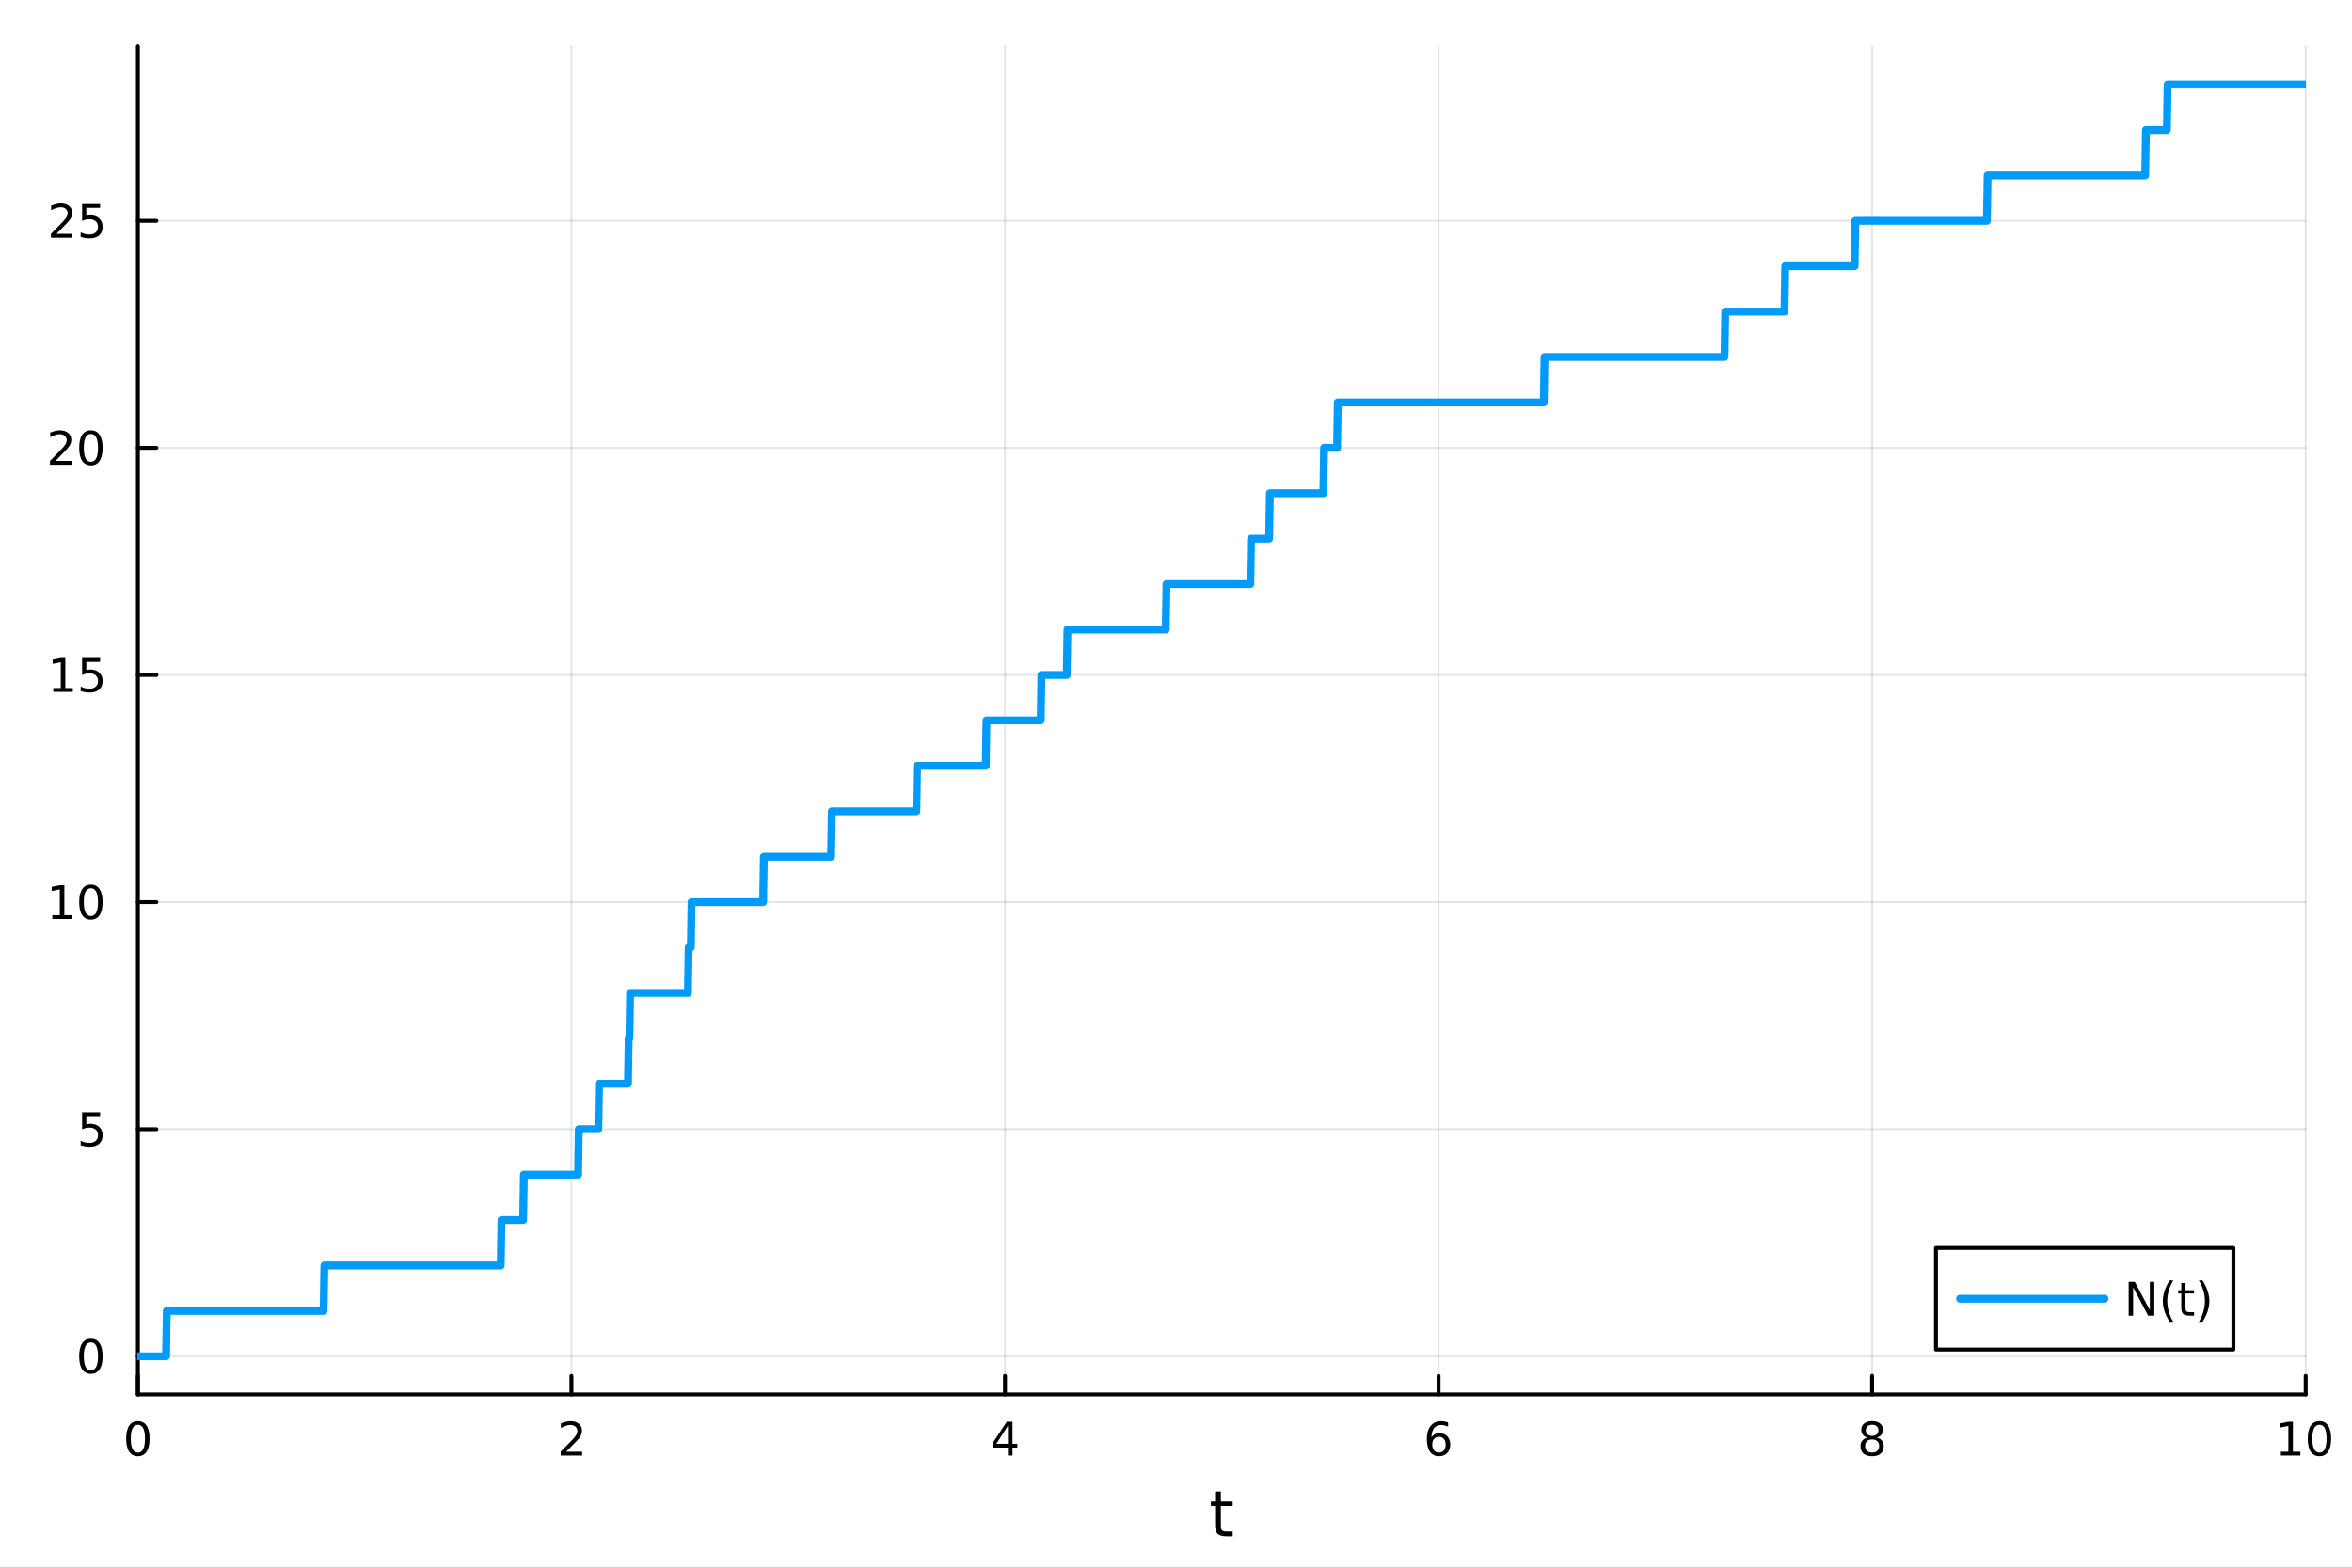 <?xml version="1.0" encoding="utf-8"?>
<svg xmlns="http://www.w3.org/2000/svg" xmlns:xlink="http://www.w3.org/1999/xlink" width="600" height="400" viewBox="0 0 2400 1600">
<rect x="0" y="0" width="2400" height="1600" fill="#333333" stroke="none"/>
<defs>
  <clipPath id="clip570">
    <rect x="0" y="0" width="2400" height="1600"/>
  </clipPath>
</defs>
<path clip-path="url(#clip570)" d="M0 1600 L2400 1600 L2400 0 L0 0  Z" fill="#ffffff" fill-rule="evenodd" fill-opacity="1"/>
<defs>
  <clipPath id="clip571">
    <rect x="480" y="0" width="1681" height="1600"/>
  </clipPath>
</defs>
<path clip-path="url(#clip570)" d="M140.696 1423.18 L2352.76 1423.18 L2352.76 47.244 L140.696 47.244  Z" fill="#ffffff" fill-rule="evenodd" fill-opacity="1"/>
<defs>
  <clipPath id="clip572">
    <rect x="140" y="47" width="2213" height="1377"/>
  </clipPath>
</defs>
<polyline clip-path="url(#clip572)" style="stroke:#000000; stroke-linecap:round; stroke-linejoin:round; stroke-width:2; stroke-opacity:0.1; fill:none" points="140.696,1423.18 140.696,47.244 "/>
<polyline clip-path="url(#clip572)" style="stroke:#000000; stroke-linecap:round; stroke-linejoin:round; stroke-width:2; stroke-opacity:0.1; fill:none" points="583.108,1423.18 583.108,47.244 "/>
<polyline clip-path="url(#clip572)" style="stroke:#000000; stroke-linecap:round; stroke-linejoin:round; stroke-width:2; stroke-opacity:0.1; fill:none" points="1025.52,1423.18 1025.52,47.244 "/>
<polyline clip-path="url(#clip572)" style="stroke:#000000; stroke-linecap:round; stroke-linejoin:round; stroke-width:2; stroke-opacity:0.1; fill:none" points="1467.93,1423.18 1467.93,47.244 "/>
<polyline clip-path="url(#clip572)" style="stroke:#000000; stroke-linecap:round; stroke-linejoin:round; stroke-width:2; stroke-opacity:0.1; fill:none" points="1910.34,1423.18 1910.34,47.244 "/>
<polyline clip-path="url(#clip572)" style="stroke:#000000; stroke-linecap:round; stroke-linejoin:round; stroke-width:2; stroke-opacity:0.1; fill:none" points="2352.76,1423.18 2352.76,47.244 "/>
<polyline clip-path="url(#clip570)" style="stroke:#000000; stroke-linecap:round; stroke-linejoin:round; stroke-width:4; stroke-opacity:1; fill:none" points="140.696,1423.18 2352.76,1423.18 "/>
<polyline clip-path="url(#clip570)" style="stroke:#000000; stroke-linecap:round; stroke-linejoin:round; stroke-width:4; stroke-opacity:1; fill:none" points="140.696,1423.18 140.696,1404.28 "/>
<polyline clip-path="url(#clip570)" style="stroke:#000000; stroke-linecap:round; stroke-linejoin:round; stroke-width:4; stroke-opacity:1; fill:none" points="583.108,1423.18 583.108,1404.28 "/>
<polyline clip-path="url(#clip570)" style="stroke:#000000; stroke-linecap:round; stroke-linejoin:round; stroke-width:4; stroke-opacity:1; fill:none" points="1025.52,1423.18 1025.52,1404.28 "/>
<polyline clip-path="url(#clip570)" style="stroke:#000000; stroke-linecap:round; stroke-linejoin:round; stroke-width:4; stroke-opacity:1; fill:none" points="1467.93,1423.18 1467.93,1404.28 "/>
<polyline clip-path="url(#clip570)" style="stroke:#000000; stroke-linecap:round; stroke-linejoin:round; stroke-width:4; stroke-opacity:1; fill:none" points="1910.34,1423.18 1910.34,1404.28 "/>
<polyline clip-path="url(#clip570)" style="stroke:#000000; stroke-linecap:round; stroke-linejoin:round; stroke-width:4; stroke-opacity:1; fill:none" points="2352.76,1423.18 2352.76,1404.28 "/>
<path clip-path="url(#clip570)" d="M140.696 1454.1 Q137.084 1454.1 135.256 1457.66 Q133.45 1461.2 133.45 1468.33 Q133.45 1475.44 135.256 1479.01 Q137.084 1482.55 140.696 1482.55 Q144.33 1482.55 146.135 1479.01 Q147.964 1475.44 147.964 1468.33 Q147.964 1461.2 146.135 1457.66 Q144.33 1454.1 140.696 1454.1 M140.696 1450.39 Q146.506 1450.39 149.561 1455 Q152.64 1459.58 152.64 1468.33 Q152.64 1477.06 149.561 1481.67 Q146.506 1486.25 140.696 1486.25 Q134.885 1486.25 131.807 1481.67 Q128.751 1477.06 128.751 1468.33 Q128.751 1459.58 131.807 1455 Q134.885 1450.39 140.696 1450.39 Z" fill="#000000" fill-rule="nonzero" fill-opacity="1" /><path clip-path="url(#clip570)" d="M577.76 1481.64 L594.08 1481.64 L594.08 1485.58 L572.135 1485.58 L572.135 1481.64 Q574.797 1478.89 579.381 1474.26 Q583.987 1469.61 585.168 1468.27 Q587.413 1465.74 588.293 1464.01 Q589.196 1462.25 589.196 1460.56 Q589.196 1457.8 587.251 1456.07 Q585.33 1454.33 582.228 1454.33 Q580.029 1454.33 577.575 1455.09 Q575.145 1455.86 572.367 1457.41 L572.367 1452.69 Q575.191 1451.55 577.645 1450.97 Q580.098 1450.39 582.135 1450.39 Q587.506 1450.39 590.7 1453.08 Q593.895 1455.77 593.895 1460.26 Q593.895 1462.39 593.084 1464.31 Q592.297 1466.2 590.191 1468.8 Q589.612 1469.47 586.51 1472.69 Q583.409 1475.88 577.76 1481.64 Z" fill="#000000" fill-rule="nonzero" fill-opacity="1" /><path clip-path="url(#clip570)" d="M1028.53 1455.09 L1016.72 1473.54 L1028.53 1473.54 L1028.53 1455.09 M1027.3 1451.02 L1033.18 1451.02 L1033.18 1473.54 L1038.11 1473.54 L1038.11 1477.43 L1033.18 1477.43 L1033.18 1485.58 L1028.53 1485.58 L1028.53 1477.43 L1012.93 1477.43 L1012.93 1472.92 L1027.3 1451.02 Z" fill="#000000" fill-rule="nonzero" fill-opacity="1" /><path clip-path="url(#clip570)" d="M1468.34 1466.44 Q1465.19 1466.44 1463.34 1468.59 Q1461.51 1470.74 1461.51 1474.49 Q1461.51 1478.22 1463.34 1480.39 Q1465.19 1482.55 1468.34 1482.55 Q1471.48 1482.55 1473.31 1480.39 Q1475.17 1478.22 1475.17 1474.49 Q1475.17 1470.74 1473.31 1468.59 Q1471.48 1466.44 1468.34 1466.44 M1477.62 1451.78 L1477.62 1456.04 Q1475.86 1455.21 1474.05 1454.77 Q1472.27 1454.33 1470.51 1454.33 Q1465.88 1454.33 1463.43 1457.45 Q1461 1460.58 1460.65 1466.9 Q1462.02 1464.89 1464.08 1463.82 Q1466.14 1462.73 1468.61 1462.73 Q1473.82 1462.73 1476.83 1465.9 Q1479.86 1469.05 1479.86 1474.49 Q1479.86 1479.82 1476.72 1483.03 Q1473.57 1486.25 1468.34 1486.25 Q1462.34 1486.25 1459.17 1481.67 Q1456 1477.06 1456 1468.33 Q1456 1460.14 1459.89 1455.28 Q1463.78 1450.39 1470.33 1450.39 Q1472.09 1450.39 1473.87 1450.74 Q1475.67 1451.09 1477.62 1451.78 Z" fill="#000000" fill-rule="nonzero" fill-opacity="1" /><path clip-path="url(#clip570)" d="M1910.34 1469.17 Q1907.01 1469.17 1905.09 1470.95 Q1903.19 1472.73 1903.19 1475.86 Q1903.19 1478.98 1905.09 1480.77 Q1907.01 1482.55 1910.34 1482.55 Q1913.68 1482.55 1915.6 1480.77 Q1917.52 1478.96 1917.52 1475.86 Q1917.52 1472.73 1915.6 1470.95 Q1913.7 1469.17 1910.34 1469.17 M1905.67 1467.18 Q1902.66 1466.44 1900.97 1464.38 Q1899.3 1462.32 1899.3 1459.35 Q1899.3 1455.21 1902.24 1452.8 Q1905.2 1450.39 1910.34 1450.39 Q1915.51 1450.39 1918.45 1452.8 Q1921.39 1455.21 1921.39 1459.35 Q1921.39 1462.32 1919.7 1464.38 Q1918.03 1466.44 1915.04 1467.18 Q1918.42 1467.96 1920.3 1470.26 Q1922.2 1472.55 1922.2 1475.86 Q1922.2 1480.88 1919.12 1483.57 Q1916.06 1486.25 1910.34 1486.25 Q1904.63 1486.25 1901.55 1483.57 Q1898.49 1480.88 1898.49 1475.86 Q1898.49 1472.55 1900.39 1470.26 Q1902.29 1467.96 1905.67 1467.18 M1903.95 1459.79 Q1903.95 1462.48 1905.62 1463.98 Q1907.31 1465.49 1910.34 1465.49 Q1913.35 1465.49 1915.04 1463.98 Q1916.76 1462.48 1916.76 1459.79 Q1916.76 1457.11 1915.04 1455.6 Q1913.35 1454.1 1910.34 1454.1 Q1907.31 1454.1 1905.62 1455.6 Q1903.95 1457.11 1903.95 1459.79 Z" fill="#000000" fill-rule="nonzero" fill-opacity="1" /><path clip-path="url(#clip570)" d="M2327.44 1481.64 L2335.08 1481.64 L2335.08 1455.28 L2326.77 1456.95 L2326.77 1452.69 L2335.04 1451.02 L2339.71 1451.02 L2339.71 1481.64 L2347.35 1481.64 L2347.35 1485.58 L2327.44 1485.58 L2327.44 1481.64 Z" fill="#000000" fill-rule="nonzero" fill-opacity="1" /><path clip-path="url(#clip570)" d="M2366.8 1454.1 Q2363.18 1454.1 2361.36 1457.66 Q2359.55 1461.2 2359.55 1468.33 Q2359.55 1475.44 2361.36 1479.01 Q2363.18 1482.55 2366.8 1482.55 Q2370.43 1482.55 2372.23 1479.01 Q2374.06 1475.44 2374.06 1468.33 Q2374.06 1461.2 2372.23 1457.66 Q2370.43 1454.1 2366.8 1454.1 M2366.8 1450.39 Q2372.61 1450.39 2375.66 1455 Q2378.74 1459.58 2378.74 1468.33 Q2378.74 1477.06 2375.66 1481.67 Q2372.61 1486.25 2366.8 1486.25 Q2360.99 1486.25 2357.91 1481.67 Q2354.85 1477.06 2354.85 1468.33 Q2354.85 1459.58 2357.91 1455 Q2360.99 1450.39 2366.8 1450.39 Z" fill="#000000" fill-rule="nonzero" fill-opacity="1" /><path clip-path="url(#clip570)" d="M1245.79 1522.27 L1245.79 1532.4 L1257.85 1532.4 L1257.85 1536.95 L1245.79 1536.95 L1245.79 1556.3 Q1245.79 1560.66 1246.96 1561.9 Q1248.17 1563.14 1251.83 1563.14 L1257.85 1563.14 L1257.85 1568.04 L1251.83 1568.04 Q1245.05 1568.04 1242.48 1565.53 Q1239.9 1562.98 1239.9 1556.3 L1239.9 1536.95 L1235.6 1536.95 L1235.6 1532.4 L1239.9 1532.4 L1239.9 1522.27 L1245.79 1522.27 Z" fill="#000000" fill-rule="nonzero" fill-opacity="1" /><polyline clip-path="url(#clip572)" style="stroke:#000000; stroke-linecap:round; stroke-linejoin:round; stroke-width:2; stroke-opacity:0.1; fill:none" points="140.696,1384.24 2352.76,1384.24 "/>
<polyline clip-path="url(#clip572)" style="stroke:#000000; stroke-linecap:round; stroke-linejoin:round; stroke-width:2; stroke-opacity:0.1; fill:none" points="140.696,1152.44 2352.76,1152.44 "/>
<polyline clip-path="url(#clip572)" style="stroke:#000000; stroke-linecap:round; stroke-linejoin:round; stroke-width:2; stroke-opacity:0.1; fill:none" points="140.696,920.648 2352.76,920.648 "/>
<polyline clip-path="url(#clip572)" style="stroke:#000000; stroke-linecap:round; stroke-linejoin:round; stroke-width:2; stroke-opacity:0.1; fill:none" points="140.696,688.853 2352.76,688.853 "/>
<polyline clip-path="url(#clip572)" style="stroke:#000000; stroke-linecap:round; stroke-linejoin:round; stroke-width:2; stroke-opacity:0.1; fill:none" points="140.696,457.058 2352.76,457.058 "/>
<polyline clip-path="url(#clip572)" style="stroke:#000000; stroke-linecap:round; stroke-linejoin:round; stroke-width:2; stroke-opacity:0.1; fill:none" points="140.696,225.263 2352.76,225.263 "/>
<polyline clip-path="url(#clip570)" style="stroke:#000000; stroke-linecap:round; stroke-linejoin:round; stroke-width:4; stroke-opacity:1; fill:none" points="140.696,1423.18 140.696,47.244 "/>
<polyline clip-path="url(#clip570)" style="stroke:#000000; stroke-linecap:round; stroke-linejoin:round; stroke-width:4; stroke-opacity:1; fill:none" points="140.696,1384.24 159.593,1384.24 "/>
<polyline clip-path="url(#clip570)" style="stroke:#000000; stroke-linecap:round; stroke-linejoin:round; stroke-width:4; stroke-opacity:1; fill:none" points="140.696,1152.44 159.593,1152.44 "/>
<polyline clip-path="url(#clip570)" style="stroke:#000000; stroke-linecap:round; stroke-linejoin:round; stroke-width:4; stroke-opacity:1; fill:none" points="140.696,920.648 159.593,920.648 "/>
<polyline clip-path="url(#clip570)" style="stroke:#000000; stroke-linecap:round; stroke-linejoin:round; stroke-width:4; stroke-opacity:1; fill:none" points="140.696,688.853 159.593,688.853 "/>
<polyline clip-path="url(#clip570)" style="stroke:#000000; stroke-linecap:round; stroke-linejoin:round; stroke-width:4; stroke-opacity:1; fill:none" points="140.696,457.058 159.593,457.058 "/>
<polyline clip-path="url(#clip570)" style="stroke:#000000; stroke-linecap:round; stroke-linejoin:round; stroke-width:4; stroke-opacity:1; fill:none" points="140.696,225.263 159.593,225.263 "/>
<path clip-path="url(#clip570)" d="M92.751 1370.04 Q89.14 1370.04 87.311 1373.6 Q85.506 1377.14 85.506 1384.27 Q85.506 1391.38 87.311 1394.94 Q89.14 1398.49 92.751 1398.49 Q96.385 1398.49 98.191 1394.94 Q100.02 1391.38 100.02 1384.27 Q100.02 1377.14 98.191 1373.6 Q96.385 1370.04 92.751 1370.04 M92.751 1366.33 Q98.561 1366.33 101.617 1370.94 Q104.696 1375.52 104.696 1384.27 Q104.696 1393 101.617 1397.61 Q98.561 1402.19 92.751 1402.19 Q86.941 1402.19 83.862 1397.61 Q80.807 1393 80.807 1384.27 Q80.807 1375.52 83.862 1370.94 Q86.941 1366.33 92.751 1366.33 Z" fill="#000000" fill-rule="nonzero" fill-opacity="1" /><path clip-path="url(#clip570)" d="M83.793 1135.16 L102.149 1135.16 L102.149 1139.1 L88.075 1139.1 L88.075 1147.57 Q89.094 1147.22 90.112 1147.06 Q91.131 1146.88 92.149 1146.88 Q97.936 1146.88 101.316 1150.05 Q104.696 1153.22 104.696 1158.64 Q104.696 1164.21 101.223 1167.32 Q97.751 1170.39 91.432 1170.39 Q89.256 1170.39 86.987 1170.02 Q84.742 1169.65 82.335 1168.91 L82.335 1164.21 Q84.418 1165.35 86.64 1165.9 Q88.862 1166.46 91.339 1166.46 Q95.344 1166.46 97.682 1164.35 Q100.02 1162.25 100.02 1158.64 Q100.02 1155.02 97.682 1152.92 Q95.344 1150.81 91.339 1150.81 Q89.464 1150.81 87.589 1151.23 Q85.737 1151.64 83.793 1152.52 L83.793 1135.16 Z" fill="#000000" fill-rule="nonzero" fill-opacity="1" /><path clip-path="url(#clip570)" d="M53.4 933.993 L61.038 933.993 L61.038 907.627 L52.728 909.294 L52.728 905.035 L60.992 903.368 L65.668 903.368 L65.668 933.993 L73.307 933.993 L73.307 937.928 L53.4 937.928 L53.4 933.993 Z" fill="#000000" fill-rule="nonzero" fill-opacity="1" /><path clip-path="url(#clip570)" d="M92.751 906.447 Q89.14 906.447 87.311 910.012 Q85.506 913.553 85.506 920.683 Q85.506 927.789 87.311 931.354 Q89.14 934.896 92.751 934.896 Q96.385 934.896 98.191 931.354 Q100.02 927.789 100.02 920.683 Q100.02 913.553 98.191 910.012 Q96.385 906.447 92.751 906.447 M92.751 902.743 Q98.561 902.743 101.617 907.35 Q104.696 911.933 104.696 920.683 Q104.696 929.41 101.617 934.016 Q98.561 938.599 92.751 938.599 Q86.941 938.599 83.862 934.016 Q80.807 929.41 80.807 920.683 Q80.807 911.933 83.862 907.35 Q86.941 902.743 92.751 902.743 Z" fill="#000000" fill-rule="nonzero" fill-opacity="1" /><path clip-path="url(#clip570)" d="M54.395 702.198 L62.034 702.198 L62.034 675.832 L53.724 677.499 L53.724 673.24 L61.987 671.573 L66.663 671.573 L66.663 702.198 L74.302 702.198 L74.302 706.133 L54.395 706.133 L54.395 702.198 Z" fill="#000000" fill-rule="nonzero" fill-opacity="1" /><path clip-path="url(#clip570)" d="M83.793 671.573 L102.149 671.573 L102.149 675.508 L88.075 675.508 L88.075 683.98 Q89.094 683.633 90.112 683.471 Q91.131 683.286 92.149 683.286 Q97.936 683.286 101.316 686.457 Q104.696 689.628 104.696 695.045 Q104.696 700.624 101.223 703.726 Q97.751 706.804 91.432 706.804 Q89.256 706.804 86.987 706.434 Q84.742 706.064 82.335 705.323 L82.335 700.624 Q84.418 701.758 86.64 702.314 Q88.862 702.869 91.339 702.869 Q95.344 702.869 97.682 700.763 Q100.02 698.656 100.02 695.045 Q100.02 691.434 97.682 689.327 Q95.344 687.221 91.339 687.221 Q89.464 687.221 87.589 687.638 Q85.737 688.054 83.793 688.934 L83.793 671.573 Z" fill="#000000" fill-rule="nonzero" fill-opacity="1" /><path clip-path="url(#clip570)" d="M56.617 470.403 L72.936 470.403 L72.936 474.338 L50.992 474.338 L50.992 470.403 Q53.654 467.648 58.237 463.018 Q62.844 458.366 64.025 457.023 Q66.27 454.5 67.149 452.764 Q68.052 451.005 68.052 449.315 Q68.052 446.56 66.108 444.824 Q64.186 443.088 61.085 443.088 Q58.886 443.088 56.432 443.852 Q54.001 444.616 51.224 446.167 L51.224 441.444 Q54.048 440.31 56.501 439.732 Q58.955 439.153 60.992 439.153 Q66.362 439.153 69.557 441.838 Q72.751 444.523 72.751 449.014 Q72.751 451.144 71.941 453.065 Q71.154 454.963 69.048 457.556 Q68.469 458.227 65.367 461.444 Q62.265 464.639 56.617 470.403 Z" fill="#000000" fill-rule="nonzero" fill-opacity="1" /><path clip-path="url(#clip570)" d="M92.751 442.857 Q89.14 442.857 87.311 446.421 Q85.506 449.963 85.506 457.093 Q85.506 464.199 87.311 467.764 Q89.14 471.305 92.751 471.305 Q96.385 471.305 98.191 467.764 Q100.02 464.199 100.02 457.093 Q100.02 449.963 98.191 446.421 Q96.385 442.857 92.751 442.857 M92.751 439.153 Q98.561 439.153 101.617 443.759 Q104.696 448.343 104.696 457.093 Q104.696 465.819 101.617 470.426 Q98.561 475.009 92.751 475.009 Q86.941 475.009 83.862 470.426 Q80.807 465.819 80.807 457.093 Q80.807 448.343 83.862 443.759 Q86.941 439.153 92.751 439.153 Z" fill="#000000" fill-rule="nonzero" fill-opacity="1" /><path clip-path="url(#clip570)" d="M57.612 238.608 L73.932 238.608 L73.932 242.543 L51.987 242.543 L51.987 238.608 Q54.65 235.853 59.233 231.223 Q63.839 226.571 65.02 225.228 Q67.265 222.705 68.145 220.969 Q69.048 219.21 69.048 217.52 Q69.048 214.765 67.103 213.029 Q65.182 211.293 62.08 211.293 Q59.881 211.293 57.427 212.057 Q54.997 212.821 52.219 214.372 L52.219 209.649 Q55.043 208.515 57.497 207.936 Q59.95 207.358 61.987 207.358 Q67.358 207.358 70.552 210.043 Q73.747 212.728 73.747 217.219 Q73.747 219.348 72.936 221.27 Q72.149 223.168 70.043 225.76 Q69.464 226.432 66.362 229.649 Q63.261 232.844 57.612 238.608 Z" fill="#000000" fill-rule="nonzero" fill-opacity="1" /><path clip-path="url(#clip570)" d="M83.793 207.983 L102.149 207.983 L102.149 211.918 L88.075 211.918 L88.075 220.39 Q89.094 220.043 90.112 219.881 Q91.131 219.696 92.149 219.696 Q97.936 219.696 101.316 222.867 Q104.696 226.038 104.696 231.455 Q104.696 237.034 101.223 240.135 Q97.751 243.214 91.432 243.214 Q89.256 243.214 86.987 242.844 Q84.742 242.473 82.335 241.733 L82.335 237.034 Q84.418 238.168 86.64 238.723 Q88.862 239.279 91.339 239.279 Q95.344 239.279 97.682 237.172 Q100.02 235.066 100.02 231.455 Q100.02 227.844 97.682 225.737 Q95.344 223.631 91.339 223.631 Q89.464 223.631 87.589 224.047 Q85.737 224.464 83.793 225.344 L83.793 207.983 Z" fill="#000000" fill-rule="nonzero" fill-opacity="1" /><polyline clip-path="url(#clip572)" style="stroke:#009af9; stroke-linecap:round; stroke-linejoin:round; stroke-width:8; stroke-opacity:1; fill:none" points="140.696,1384.24 141.433,1384.24 142.171,1384.24 142.908,1384.24 143.646,1384.24 144.384,1384.24 145.121,1384.24 145.859,1384.24 146.596,1384.24 147.334,1384.24 148.072,1384.24 148.809,1384.24 149.547,1384.24 150.284,1384.24 151.022,1384.24 151.76,1384.24 152.497,1384.24 153.235,1384.24 153.972,1384.24 154.71,1384.24 155.448,1384.24 156.185,1384.24 156.923,1384.24 157.66,1384.24 158.398,1384.24 159.136,1384.24 159.873,1384.24 160.611,1384.24 161.348,1384.24 162.086,1384.24 162.824,1384.24 163.561,1384.24 164.299,1384.24 165.036,1384.24 165.774,1384.24 166.512,1384.24 167.249,1384.24 167.987,1384.24 168.724,1384.24 169.462,1384.24 170.2,1337.88 170.937,1337.88 171.675,1337.88 172.412,1337.88 173.15,1337.88 173.888,1337.88 174.625,1337.88 175.363,1337.88 176.1,1337.88 176.838,1337.88 177.576,1337.88 178.313,1337.88 179.051,1337.88 179.788,1337.88 180.526,1337.88 181.264,1337.88 182.001,1337.88 182.739,1337.88 183.476,1337.88 184.214,1337.88 184.952,1337.88 185.689,1337.88 186.427,1337.88 187.164,1337.88 187.902,1337.88 188.639,1337.88 189.377,1337.88 190.115,1337.88 190.852,1337.88 191.59,1337.88 192.327,1337.88 193.065,1337.88 193.803,1337.88 194.54,1337.88 195.278,1337.88 196.015,1337.88 196.753,1337.88 197.491,1337.88 198.228,1337.88 198.966,1337.88 199.703,1337.88 200.441,1337.88 201.179,1337.88 201.916,1337.88 202.654,1337.88 203.391,1337.88 204.129,1337.88 204.867,1337.88 205.604,1337.88 206.342,1337.88 207.079,1337.88 207.817,1337.88 208.555,1337.88 209.292,1337.88 210.03,1337.88 210.767,1337.88 211.505,1337.88 212.243,1337.88 212.98,1337.88 213.718,1337.88 214.455,1337.88 215.193,1337.88 215.931,1337.88 216.668,1337.88 217.406,1337.88 218.143,1337.88 218.881,1337.88 219.619,1337.88 220.356,1337.88 221.094,1337.88 221.831,1337.88 222.569,1337.88 223.307,1337.88 224.044,1337.88 224.782,1337.88 225.519,1337.88 226.257,1337.88 226.995,1337.88 227.732,1337.88 228.47,1337.88 229.207,1337.88 229.945,1337.88 230.683,1337.88 231.42,1337.88 232.158,1337.88 232.895,1337.88 233.633,1337.88 234.371,1337.88 235.108,1337.88 235.846,1337.88 236.583,1337.88 237.321,1337.88 238.059,1337.88 238.796,1337.88 239.534,1337.88 240.271,1337.88 241.009,1337.88 241.747,1337.88 242.484,1337.88 243.222,1337.88 243.959,1337.88 244.697,1337.88 245.435,1337.88 246.172,1337.88 246.91,1337.88 247.647,1337.88 248.385,1337.88 249.123,1337.88 249.86,1337.88 250.598,1337.88 251.335,1337.88 252.073,1337.88 252.811,1337.88 253.548,1337.88 254.286,1337.88 255.023,1337.88 255.761,1337.88 256.499,1337.88 257.236,1337.88 257.974,1337.88 258.711,1337.88 259.449,1337.88 260.187,1337.88 260.924,1337.88 261.662,1337.88 262.399,1337.88 263.137,1337.88 263.875,1337.88 264.612,1337.88 265.35,1337.88 266.087,1337.88 266.825,1337.88 267.563,1337.88 268.3,1337.88 269.038,1337.88 269.775,1337.88 270.513,1337.88 271.251,1337.88 271.988,1337.88 272.726,1337.88 273.463,1337.88 274.201,1337.88 274.939,1337.88 275.676,1337.88 276.414,1337.88 277.151,1337.88 277.889,1337.88 278.627,1337.88 279.364,1337.88 280.102,1337.88 280.839,1337.88 281.577,1337.88 282.315,1337.88 283.052,1337.88 283.79,1337.88 284.527,1337.88 285.265,1337.88 286.003,1337.88 286.74,1337.88 287.478,1337.88 288.215,1337.88 288.953,1337.88 289.691,1337.88 290.428,1337.88 291.166,1337.88 291.903,1337.88 292.641,1337.88 293.379,1337.88 294.116,1337.88 294.854,1337.88 295.591,1337.88 296.329,1337.88 297.067,1337.88 297.804,1337.88 298.542,1337.88 299.279,1337.88 300.017,1337.88 300.755,1337.88 301.492,1337.88 302.23,1337.88 302.967,1337.88 303.705,1337.88 304.443,1337.88 305.18,1337.88 305.918,1337.88 306.655,1337.88 307.393,1337.88 308.131,1337.88 308.868,1337.88 309.606,1337.88 310.343,1337.88 311.081,1337.88 311.819,1337.88 312.556,1337.88 313.294,1337.88 314.031,1337.88 314.769,1337.88 315.507,1337.88 316.244,1337.88 316.982,1337.88 317.719,1337.88 318.457,1337.88 319.195,1337.88 319.932,1337.88 320.67,1337.88 321.407,1337.88 322.145,1337.88 322.883,1337.88 323.62,1337.88 324.358,1337.88 325.095,1337.88 325.833,1337.88 326.571,1337.88 327.308,1337.88 328.046,1337.88 328.783,1337.88 329.521,1337.88 330.259,1337.88 330.996,1291.52 331.734,1291.52 332.471,1291.52 333.209,1291.52 333.947,1291.52 334.684,1291.52 335.422,1291.52 336.159,1291.52 336.897,1291.52 337.635,1291.52 338.372,1291.52 339.11,1291.52 339.847,1291.52 340.585,1291.52 341.323,1291.52 342.06,1291.52 342.798,1291.52 343.535,1291.52 344.273,1291.52 345.011,1291.52 345.748,1291.52 346.486,1291.52 347.223,1291.52 347.961,1291.52 348.699,1291.52 349.436,1291.52 350.174,1291.52 350.911,1291.52 351.649,1291.52 352.387,1291.52 353.124,1291.52 353.862,1291.52 354.599,1291.52 355.337,1291.52 356.075,1291.52 356.812,1291.52 357.55,1291.52 358.287,1291.52 359.025,1291.52 359.763,1291.52 360.5,1291.52 361.238,1291.52 361.975,1291.52 362.713,1291.52 363.451,1291.52 364.188,1291.52 364.926,1291.52 365.663,1291.52 366.401,1291.52 367.139,1291.52 367.876,1291.52 368.614,1291.52 369.351,1291.52 370.089,1291.52 370.827,1291.52 371.564,1291.52 372.302,1291.52 373.039,1291.52 373.777,1291.52 374.515,1291.52 375.252,1291.52 375.99,1291.52 376.727,1291.52 377.465,1291.52 378.203,1291.52 378.94,1291.52 379.678,1291.52 380.415,1291.52 381.153,1291.52 381.891,1291.52 382.628,1291.52 383.366,1291.52 384.103,1291.52 384.841,1291.52 385.579,1291.52 386.316,1291.52 387.054,1291.52 387.791,1291.52 388.529,1291.52 389.267,1291.52 390.004,1291.52 390.742,1291.52 391.479,1291.52 392.217,1291.52 392.955,1291.52 393.692,1291.52 394.43,1291.52 395.167,1291.52 395.905,1291.52 396.643,1291.52 397.38,1291.52 398.118,1291.52 398.855,1291.52 399.593,1291.52 400.331,1291.52 401.068,1291.52 401.806,1291.52 402.543,1291.52 403.281,1291.52 404.018,1291.52 404.756,1291.52 405.494,1291.52 406.231,1291.52 406.969,1291.52 407.706,1291.52 408.444,1291.52 409.182,1291.52 409.919,1291.52 410.657,1291.52 411.394,1291.52 412.132,1291.52 412.87,1291.52 413.607,1291.52 414.345,1291.52 415.082,1291.52 415.82,1291.52 416.558,1291.52 417.295,1291.52 418.033,1291.52 418.77,1291.52 419.508,1291.52 420.246,1291.52 420.983,1291.52 421.721,1291.52 422.458,1291.52 423.196,1291.52 423.934,1291.52 424.671,1291.52 425.409,1291.52 426.146,1291.52 426.884,1291.52 427.622,1291.52 428.359,1291.52 429.097,1291.52 429.834,1291.52 430.572,1291.52 431.31,1291.52 432.047,1291.52 432.785,1291.52 433.522,1291.52 434.26,1291.52 434.998,1291.52 435.735,1291.52 436.473,1291.52 437.21,1291.52 437.948,1291.52 438.686,1291.52 439.423,1291.52 440.161,1291.52 440.898,1291.52 441.636,1291.52 442.374,1291.52 443.111,1291.52 443.849,1291.52 444.586,1291.52 445.324,1291.52 446.062,1291.52 446.799,1291.52 447.537,1291.52 448.274,1291.52 449.012,1291.52 449.75,1291.52 450.487,1291.52 451.225,1291.52 451.962,1291.52 452.7,1291.52 453.438,1291.52 454.175,1291.52 454.913,1291.52 455.65,1291.52 456.388,1291.52 457.126,1291.52 457.863,1291.52 458.601,1291.52 459.338,1291.52 460.076,1291.52 460.814,1291.52 461.551,1291.52 462.289,1291.52 463.026,1291.52 463.764,1291.52 464.502,1291.52 465.239,1291.52 465.977,1291.52 466.714,1291.52 467.452,1291.52 468.19,1291.52 468.927,1291.52 469.665,1291.52 470.402,1291.52 471.14,1291.52 471.878,1291.52 472.615,1291.52 473.353,1291.52 474.09,1291.52 474.828,1291.52 475.566,1291.52 476.303,1291.52 477.041,1291.52 477.778,1291.52 478.516,1291.52 479.254,1291.52 479.991,1291.52 480.729,1291.52 481.466,1291.52 482.204,1291.52 482.942,1291.52 483.679,1291.52 484.417,1291.52 485.154,1291.52 485.892,1291.52 486.63,1291.52 487.367,1291.52 488.105,1291.52 488.842,1291.52 489.58,1291.52 490.318,1291.52 491.055,1291.52 491.793,1291.52 492.53,1291.52 493.268,1291.52 494.006,1291.52 494.743,1291.52 495.481,1291.52 496.218,1291.52 496.956,1291.52 497.694,1291.52 498.431,1291.52 499.169,1291.52 499.906,1291.52 500.644,1291.52 501.382,1291.52 502.119,1291.52 502.857,1291.52 503.594,1291.52 504.332,1291.52 505.07,1291.52 505.807,1291.52 506.545,1291.52 507.282,1291.52 508.02,1291.52 508.758,1291.52 509.495,1291.52 510.233,1291.52 510.97,1291.52 511.708,1245.16 512.446,1245.16 513.183,1245.16 513.921,1245.16 514.658,1245.16 515.396,1245.16 516.134,1245.16 516.871,1245.16 517.609,1245.16 518.346,1245.16 519.084,1245.16 519.822,1245.16 520.559,1245.16 521.297,1245.16 522.034,1245.16 522.772,1245.16 523.51,1245.16 524.247,1245.16 524.985,1245.16 525.722,1245.16 526.46,1245.16 527.198,1245.16 527.935,1245.16 528.673,1245.16 529.41,1245.16 530.148,1245.16 530.886,1245.16 531.623,1245.16 532.361,1245.16 533.098,1245.16 533.836,1245.16 534.574,1198.8 535.311,1198.8 536.049,1198.8 536.786,1198.8 537.524,1198.8 538.262,1198.8 538.999,1198.8 539.737,1198.8 540.474,1198.8 541.212,1198.8 541.95,1198.8 542.687,1198.8 543.425,1198.8 544.162,1198.8 544.9,1198.8 545.638,1198.8 546.375,1198.8 547.113,1198.8 547.85,1198.8 548.588,1198.8 549.326,1198.8 550.063,1198.8 550.801,1198.8 551.538,1198.8 552.276,1198.8 553.014,1198.8 553.751,1198.8 554.489,1198.8 555.226,1198.8 555.964,1198.8 556.702,1198.8 557.439,1198.8 558.177,1198.8 558.914,1198.8 559.652,1198.8 560.39,1198.8 561.127,1198.8 561.865,1198.8 562.602,1198.8 563.34,1198.8 564.078,1198.8 564.815,1198.8 565.553,1198.8 566.29,1198.8 567.028,1198.8 567.766,1198.8 568.503,1198.8 569.241,1198.8 569.978,1198.8 570.716,1198.8 571.454,1198.8 572.191,1198.8 572.929,1198.8 573.666,1198.8 574.404,1198.8 575.142,1198.8 575.879,1198.8 576.617,1198.8 577.354,1198.8 578.092,1198.8 578.83,1198.8 579.567,1198.8 580.305,1198.8 581.042,1198.8 581.78,1198.8 582.518,1198.8 583.255,1198.8 583.993,1198.8 584.73,1198.8 585.468,1198.8 586.206,1198.8 586.943,1198.8 587.681,1198.8 588.418,1198.8 589.156,1198.8 589.894,1198.8 590.631,1152.44 591.369,1152.44 592.106,1152.44 592.844,1152.44 593.582,1152.44 594.319,1152.44 595.057,1152.44 595.794,1152.44 596.532,1152.44 597.27,1152.44 598.007,1152.44 598.745,1152.44 599.482,1152.44 600.22,1152.44 600.958,1152.44 601.695,1152.44 602.433,1152.44 603.17,1152.44 603.908,1152.44 604.646,1152.44 605.383,1152.44 606.121,1152.44 606.858,1152.44 607.596,1152.44 608.334,1152.44 609.071,1152.44 609.809,1152.44 610.546,1152.44 611.284,1106.08 612.022,1106.08 612.759,1106.08 613.497,1106.08 614.234,1106.08 614.972,1106.08 615.71,1106.08 616.447,1106.08 617.185,1106.08 617.922,1106.08 618.66,1106.08 619.398,1106.08 620.135,1106.08 620.873,1106.08 621.61,1106.08 622.348,1106.08 623.085,1106.08 623.823,1106.08 624.561,1106.08 625.298,1106.08 626.036,1106.08 626.773,1106.08 627.511,1106.08 628.249,1106.08 628.986,1106.08 629.724,1106.08 630.461,1106.08 631.199,1106.08 631.937,1106.08 632.674,1106.08 633.412,1106.08 634.149,1106.08 634.887,1106.08 635.625,1106.08 636.362,1106.08 637.1,1106.08 637.837,1106.08 638.575,1106.08 639.313,1106.08 640.05,1106.08 640.788,1106.08 641.525,1059.73 642.263,1059.73 643.001,1013.37 643.738,1013.37 644.476,1013.37 645.213,1013.37 645.951,1013.37 646.689,1013.37 647.426,1013.37 648.164,1013.37 648.901,1013.37 649.639,1013.37 650.377,1013.37 651.114,1013.37 651.852,1013.37 652.589,1013.37 653.327,1013.37 654.065,1013.37 654.802,1013.37 655.54,1013.37 656.277,1013.37 657.015,1013.37 657.753,1013.37 658.49,1013.37 659.228,1013.37 659.965,1013.37 660.703,1013.37 661.441,1013.37 662.178,1013.37 662.916,1013.37 663.653,1013.37 664.391,1013.37 665.129,1013.37 665.866,1013.37 666.604,1013.37 667.341,1013.37 668.079,1013.37 668.817,1013.37 669.554,1013.37 670.292,1013.37 671.029,1013.37 671.767,1013.37 672.505,1013.37 673.242,1013.37 673.98,1013.37 674.717,1013.37 675.455,1013.37 676.193,1013.37 676.93,1013.37 677.668,1013.37 678.405,1013.37 679.143,1013.37 679.881,1013.37 680.618,1013.37 681.356,1013.37 682.093,1013.37 682.831,1013.37 683.569,1013.37 684.306,1013.37 685.044,1013.37 685.781,1013.37 686.519,1013.37 687.257,1013.37 687.994,1013.37 688.732,1013.37 689.469,1013.37 690.207,1013.37 690.945,1013.37 691.682,1013.37 692.42,1013.37 693.157,1013.37 693.895,1013.37 694.633,1013.37 695.37,1013.37 696.108,1013.37 696.845,1013.37 697.583,1013.37 698.321,1013.37 699.058,1013.37 699.796,1013.37 700.533,1013.37 701.271,1013.37 702.009,1013.37 702.746,967.007 703.484,967.007 704.221,967.007 704.959,967.007 705.697,920.648 706.434,920.648 707.172,920.648 707.909,920.648 708.647,920.648 709.385,920.648 710.122,920.648 710.86,920.648 711.597,920.648 712.335,920.648 713.073,920.648 713.81,920.648 714.548,920.648 715.285,920.648 716.023,920.648 716.761,920.648 717.498,920.648 718.236,920.648 718.973,920.648 719.711,920.648 720.449,920.648 721.186,920.648 721.924,920.648 722.661,920.648 723.399,920.648 724.137,920.648 724.874,920.648 725.612,920.648 726.349,920.648 727.087,920.648 727.825,920.648 728.562,920.648 729.3,920.648 730.037,920.648 730.775,920.648 731.513,920.648 732.25,920.648 732.988,920.648 733.725,920.648 734.463,920.648 735.201,920.648 735.938,920.648 736.676,920.648 737.413,920.648 738.151,920.648 738.889,920.648 739.626,920.648 740.364,920.648 741.101,920.648 741.839,920.648 742.577,920.648 743.314,920.648 744.052,920.648 744.789,920.648 745.527,920.648 746.265,920.648 747.002,920.648 747.74,920.648 748.477,920.648 749.215,920.648 749.953,920.648 750.69,920.648 751.428,920.648 752.165,920.648 752.903,920.648 753.641,920.648 754.378,920.648 755.116,920.648 755.853,920.648 756.591,920.648 757.329,920.648 758.066,920.648 758.804,920.648 759.541,920.648 760.279,920.648 761.017,920.648 761.754,920.648 762.492,920.648 763.229,920.648 763.967,920.648 764.705,920.648 765.442,920.648 766.18,920.648 766.917,920.648 767.655,920.648 768.393,920.648 769.13,920.648 769.868,920.648 770.605,920.648 771.343,920.648 772.081,920.648 772.818,920.648 773.556,920.648 774.293,920.648 775.031,920.648 775.769,920.648 776.506,920.648 777.244,920.648 777.981,920.648 778.719,920.648 779.457,874.289 780.194,874.289 780.932,874.289 781.669,874.289 782.407,874.289 783.145,874.289 783.882,874.289 784.62,874.289 785.357,874.289 786.095,874.289 786.833,874.289 787.57,874.289 788.308,874.289 789.045,874.289 789.783,874.289 790.521,874.289 791.258,874.289 791.996,874.289 792.733,874.289 793.471,874.289 794.209,874.289 794.946,874.289 795.684,874.289 796.421,874.289 797.159,874.289 797.897,874.289 798.634,874.289 799.372,874.289 800.109,874.289 800.847,874.289 801.585,874.289 802.322,874.289 803.06,874.289 803.797,874.289 804.535,874.289 805.273,874.289 806.01,874.289 806.748,874.289 807.485,874.289 808.223,874.289 808.961,874.289 809.698,874.289 810.436,874.289 811.173,874.289 811.911,874.289 812.649,874.289 813.386,874.289 814.124,874.289 814.861,874.289 815.599,874.289 816.337,874.289 817.074,874.289 817.812,874.289 818.549,874.289 819.287,874.289 820.025,874.289 820.762,874.289 821.5,874.289 822.237,874.289 822.975,874.289 823.713,874.289 824.45,874.289 825.188,874.289 825.925,874.289 826.663,874.289 827.401,874.289 828.138,874.289 828.876,874.289 829.613,874.289 830.351,874.289 831.089,874.289 831.826,874.289 832.564,874.289 833.301,874.289 834.039,874.289 834.777,874.289 835.514,874.289 836.252,874.289 836.989,874.289 837.727,874.289 838.464,874.289 839.202,874.289 839.94,874.289 840.677,874.289 841.415,874.289 842.152,874.289 842.89,874.289 843.628,874.289 844.365,874.289 845.103,874.289 845.84,874.289 846.578,874.289 847.316,874.289 848.053,874.289 848.791,827.93 849.528,827.93 850.266,827.93 851.004,827.93 851.741,827.93 852.479,827.93 853.216,827.93 853.954,827.93 854.692,827.93 855.429,827.93 856.167,827.93 856.904,827.93 857.642,827.93 858.38,827.93 859.117,827.93 859.855,827.93 860.592,827.93 861.33,827.93 862.068,827.93 862.805,827.93 863.543,827.93 864.28,827.93 865.018,827.93 865.756,827.93 866.493,827.93 867.231,827.93 867.968,827.93 868.706,827.93 869.444,827.93 870.181,827.93 870.919,827.93 871.656,827.93 872.394,827.93 873.132,827.93 873.869,827.93 874.607,827.93 875.344,827.93 876.082,827.93 876.82,827.93 877.557,827.93 878.295,827.93 879.032,827.93 879.77,827.93 880.508,827.93 881.245,827.93 881.983,827.93 882.72,827.93 883.458,827.93 884.196,827.93 884.933,827.93 885.671,827.93 886.408,827.93 887.146,827.93 887.884,827.93 888.621,827.93 889.359,827.93 890.096,827.93 890.834,827.93 891.572,827.93 892.309,827.93 893.047,827.93 893.784,827.93 894.522,827.93 895.26,827.93 895.997,827.93 896.735,827.93 897.472,827.93 898.21,827.93 898.948,827.93 899.685,827.93 900.423,827.93 901.16,827.93 901.898,827.93 902.636,827.93 903.373,827.93 904.111,827.93 904.848,827.93 905.586,827.93 906.324,827.93 907.061,827.93 907.799,827.93 908.536,827.93 909.274,827.93 910.012,827.93 910.749,827.93 911.487,827.93 912.224,827.93 912.962,827.93 913.7,827.93 914.437,827.93 915.175,827.93 915.912,827.93 916.65,827.93 917.388,827.93 918.125,827.93 918.863,827.93 919.6,827.93 920.338,827.93 921.076,827.93 921.813,827.93 922.551,827.93 923.288,827.93 924.026,827.93 924.764,827.93 925.501,827.93 926.239,827.93 926.976,827.93 927.714,827.93 928.452,827.93 929.189,827.93 929.927,827.93 930.664,827.93 931.402,827.93 932.14,827.93 932.877,827.93 933.615,827.93 934.352,827.93 935.09,827.93 935.828,781.571 936.565,781.571 937.303,781.571 938.04,781.571 938.778,781.571 939.516,781.571 940.253,781.571 940.991,781.571 941.728,781.571 942.466,781.571 943.204,781.571 943.941,781.571 944.679,781.571 945.416,781.571 946.154,781.571 946.892,781.571 947.629,781.571 948.367,781.571 949.104,781.571 949.842,781.571 950.58,781.571 951.317,781.571 952.055,781.571 952.792,781.571 953.53,781.571 954.268,781.571 955.005,781.571 955.743,781.571 956.48,781.571 957.218,781.571 957.956,781.571 958.693,781.571 959.431,781.571 960.168,781.571 960.906,781.571 961.644,781.571 962.381,781.571 963.119,781.571 963.856,781.571 964.594,781.571 965.332,781.571 966.069,781.571 966.807,781.571 967.544,781.571 968.282,781.571 969.02,781.571 969.757,781.571 970.495,781.571 971.232,781.571 971.97,781.571 972.708,781.571 973.445,781.571 974.183,781.571 974.92,781.571 975.658,781.571 976.396,781.571 977.133,781.571 977.871,781.571 978.608,781.571 979.346,781.571 980.084,781.571 980.821,781.571 981.559,781.571 982.296,781.571 983.034,781.571 983.772,781.571 984.509,781.571 985.247,781.571 985.984,781.571 986.722,781.571 987.46,781.571 988.197,781.571 988.935,781.571 989.672,781.571 990.41,781.571 991.148,781.571 991.885,781.571 992.623,781.571 993.36,781.571 994.098,781.571 994.836,781.571 995.573,781.571 996.311,781.571 997.048,781.571 997.786,781.571 998.524,781.571 999.261,781.571 999.999,781.571 1000.74,781.571 1001.47,781.571 1002.21,781.571 1002.95,781.571 1003.69,781.571 1004.42,781.571 1005.16,781.571 1005.9,781.571 1006.64,735.212 1007.37,735.212 1008.11,735.212 1008.85,735.212 1009.59,735.212 1010.33,735.212 1011.06,735.212 1011.8,735.212 1012.54,735.212 1013.28,735.212 1014.01,735.212 1014.75,735.212 1015.49,735.212 1016.23,735.212 1016.96,735.212 1017.7,735.212 1018.44,735.212 1019.18,735.212 1019.91,735.212 1020.65,735.212 1021.39,735.212 1022.13,735.212 1022.86,735.212 1023.6,735.212 1024.34,735.212 1025.08,735.212 1025.81,735.212 1026.55,735.212 1027.29,735.212 1028.03,735.212 1028.77,735.212 1029.5,735.212 1030.24,735.212 1030.98,735.212 1031.72,735.212 1032.45,735.212 1033.19,735.212 1033.93,735.212 1034.67,735.212 1035.4,735.212 1036.14,735.212 1036.88,735.212 1037.62,735.212 1038.35,735.212 1039.09,735.212 1039.83,735.212 1040.57,735.212 1041.3,735.212 1042.04,735.212 1042.78,735.212 1043.52,735.212 1044.25,735.212 1044.99,735.212 1045.73,735.212 1046.47,735.212 1047.21,735.212 1047.94,735.212 1048.68,735.212 1049.42,735.212 1050.16,735.212 1050.89,735.212 1051.63,735.212 1052.37,735.212 1053.11,735.212 1053.84,735.212 1054.58,735.212 1055.32,735.212 1056.06,735.212 1056.79,735.212 1057.53,735.212 1058.27,735.212 1059.01,735.212 1059.74,735.212 1060.48,735.212 1061.22,735.212 1061.96,735.212 1062.69,688.853 1063.43,688.853 1064.17,688.853 1064.91,688.853 1065.65,688.853 1066.38,688.853 1067.12,688.853 1067.86,688.853 1068.6,688.853 1069.33,688.853 1070.07,688.853 1070.81,688.853 1071.55,688.853 1072.28,688.853 1073.02,688.853 1073.76,688.853 1074.5,688.853 1075.23,688.853 1075.97,688.853 1076.71,688.853 1077.45,688.853 1078.18,688.853 1078.92,688.853 1079.66,688.853 1080.4,688.853 1081.13,688.853 1081.87,688.853 1082.61,688.853 1083.35,688.853 1084.09,688.853 1084.82,688.853 1085.56,688.853 1086.3,688.853 1087.04,688.853 1087.77,688.853 1088.51,688.853 1089.25,642.494 1089.99,642.494 1090.72,642.494 1091.46,642.494 1092.2,642.494 1092.94,642.494 1093.67,642.494 1094.41,642.494 1095.15,642.494 1095.89,642.494 1096.62,642.494 1097.36,642.494 1098.1,642.494 1098.84,642.494 1099.57,642.494 1100.31,642.494 1101.05,642.494 1101.79,642.494 1102.53,642.494 1103.26,642.494 1104,642.494 1104.74,642.494 1105.48,642.494 1106.21,642.494 1106.95,642.494 1107.69,642.494 1108.43,642.494 1109.16,642.494 1109.9,642.494 1110.64,642.494 1111.38,642.494 1112.11,642.494 1112.85,642.494 1113.59,642.494 1114.33,642.494 1115.06,642.494 1115.8,642.494 1116.54,642.494 1117.28,642.494 1118.01,642.494 1118.75,642.494 1119.49,642.494 1120.23,642.494 1120.97,642.494 1121.7,642.494 1122.44,642.494 1123.18,642.494 1123.92,642.494 1124.65,642.494 1125.39,642.494 1126.13,642.494 1126.87,642.494 1127.6,642.494 1128.34,642.494 1129.08,642.494 1129.82,642.494 1130.55,642.494 1131.29,642.494 1132.03,642.494 1132.77,642.494 1133.5,642.494 1134.24,642.494 1134.98,642.494 1135.72,642.494 1136.45,642.494 1137.19,642.494 1137.93,642.494 1138.67,642.494 1139.41,642.494 1140.14,642.494 1140.88,642.494 1141.62,642.494 1142.36,642.494 1143.09,642.494 1143.83,642.494 1144.57,642.494 1145.31,642.494 1146.04,642.494 1146.78,642.494 1147.52,642.494 1148.26,642.494 1148.99,642.494 1149.73,642.494 1150.47,642.494 1151.21,642.494 1151.94,642.494 1152.68,642.494 1153.42,642.494 1154.16,642.494 1154.89,642.494 1155.63,642.494 1156.37,642.494 1157.11,642.494 1157.85,642.494 1158.58,642.494 1159.32,642.494 1160.06,642.494 1160.8,642.494 1161.53,642.494 1162.27,642.494 1163.01,642.494 1163.75,642.494 1164.48,642.494 1165.22,642.494 1165.96,642.494 1166.7,642.494 1167.43,642.494 1168.17,642.494 1168.91,642.494 1169.65,642.494 1170.38,642.494 1171.12,642.494 1171.86,642.494 1172.6,642.494 1173.33,642.494 1174.07,642.494 1174.81,642.494 1175.55,642.494 1176.28,642.494 1177.02,642.494 1177.76,642.494 1178.5,642.494 1179.24,642.494 1179.97,642.494 1180.71,642.494 1181.45,642.494 1182.19,642.494 1182.92,642.494 1183.66,642.494 1184.4,642.494 1185.14,642.494 1185.87,642.494 1186.61,642.494 1187.35,642.494 1188.09,642.494 1188.82,642.494 1189.56,642.494 1190.3,596.135 1191.04,596.135 1191.77,596.135 1192.51,596.135 1193.25,596.135 1193.99,596.135 1194.72,596.135 1195.46,596.135 1196.2,596.135 1196.94,596.135 1197.68,596.135 1198.41,596.135 1199.15,596.135 1199.89,596.135 1200.63,596.135 1201.36,596.135 1202.1,596.135 1202.84,596.135 1203.58,596.135 1204.31,596.135 1205.05,596.135 1205.79,596.135 1206.53,596.135 1207.26,596.135 1208,596.135 1208.74,596.135 1209.48,596.135 1210.21,596.135 1210.95,596.135 1211.69,596.135 1212.43,596.135 1213.16,596.135 1213.9,596.135 1214.64,596.135 1215.38,596.135 1216.12,596.135 1216.85,596.135 1217.59,596.135 1218.33,596.135 1219.07,596.135 1219.8,596.135 1220.54,596.135 1221.28,596.135 1222.02,596.135 1222.75,596.135 1223.49,596.135 1224.23,596.135 1224.97,596.135 1225.7,596.135 1226.44,596.135 1227.18,596.135 1227.92,596.135 1228.65,596.135 1229.39,596.135 1230.13,596.135 1230.87,596.135 1231.6,596.135 1232.34,596.135 1233.08,596.135 1233.82,596.135 1234.56,596.135 1235.29,596.135 1236.03,596.135 1236.77,596.135 1237.51,596.135 1238.24,596.135 1238.98,596.135 1239.72,596.135 1240.46,596.135 1241.19,596.135 1241.93,596.135 1242.67,596.135 1243.41,596.135 1244.14,596.135 1244.88,596.135 1245.62,596.135 1246.36,596.135 1247.09,596.135 1247.83,596.135 1248.57,596.135 1249.31,596.135 1250.04,596.135 1250.78,596.135 1251.52,596.135 1252.26,596.135 1253,596.135 1253.73,596.135 1254.47,596.135 1255.21,596.135 1255.95,596.135 1256.68,596.135 1257.42,596.135 1258.16,596.135 1258.9,596.135 1259.63,596.135 1260.37,596.135 1261.11,596.135 1261.85,596.135 1262.58,596.135 1263.32,596.135 1264.06,596.135 1264.8,596.135 1265.53,596.135 1266.27,596.135 1267.01,596.135 1267.75,596.135 1268.48,596.135 1269.22,596.135 1269.96,596.135 1270.7,596.135 1271.44,596.135 1272.17,596.135 1272.91,596.135 1273.65,596.135 1274.39,596.135 1275.12,596.135 1275.86,596.135 1276.6,549.776 1277.34,549.776 1278.07,549.776 1278.81,549.776 1279.55,549.776 1280.29,549.776 1281.02,549.776 1281.76,549.776 1282.5,549.776 1283.24,549.776 1283.97,549.776 1284.71,549.776 1285.45,549.776 1286.19,549.776 1286.92,549.776 1287.66,549.776 1288.4,549.776 1289.14,549.776 1289.88,549.776 1290.61,549.776 1291.35,549.776 1292.09,549.776 1292.83,549.776 1293.56,549.776 1294.3,549.776 1295.04,549.776 1295.78,503.417 1296.51,503.417 1297.25,503.417 1297.99,503.417 1298.73,503.417 1299.46,503.417 1300.2,503.417 1300.94,503.417 1301.68,503.417 1302.41,503.417 1303.15,503.417 1303.89,503.417 1304.63,503.417 1305.36,503.417 1306.1,503.417 1306.84,503.417 1307.58,503.417 1308.32,503.417 1309.05,503.417 1309.79,503.417 1310.53,503.417 1311.27,503.417 1312,503.417 1312.74,503.417 1313.48,503.417 1314.22,503.417 1314.95,503.417 1315.69,503.417 1316.43,503.417 1317.17,503.417 1317.9,503.417 1318.64,503.417 1319.38,503.417 1320.12,503.417 1320.85,503.417 1321.59,503.417 1322.33,503.417 1323.07,503.417 1323.8,503.417 1324.54,503.417 1325.28,503.417 1326.02,503.417 1326.76,503.417 1327.49,503.417 1328.23,503.417 1328.97,503.417 1329.71,503.417 1330.44,503.417 1331.18,503.417 1331.92,503.417 1332.66,503.417 1333.39,503.417 1334.13,503.417 1334.87,503.417 1335.61,503.417 1336.34,503.417 1337.08,503.417 1337.82,503.417 1338.56,503.417 1339.29,503.417 1340.03,503.417 1340.77,503.417 1341.51,503.417 1342.24,503.417 1342.98,503.417 1343.72,503.417 1344.46,503.417 1345.2,503.417 1345.93,503.417 1346.67,503.417 1347.41,503.417 1348.15,503.417 1348.88,503.417 1349.62,503.417 1350.36,503.417 1351.1,457.058 1351.83,457.058 1352.57,457.058 1353.31,457.058 1354.05,457.058 1354.78,457.058 1355.52,457.058 1356.26,457.058 1357,457.058 1357.73,457.058 1358.47,457.058 1359.21,457.058 1359.95,457.058 1360.68,457.058 1361.42,457.058 1362.16,457.058 1362.9,457.058 1363.64,457.058 1364.37,457.058 1365.11,410.699 1365.85,410.699 1366.59,410.699 1367.32,410.699 1368.06,410.699 1368.8,410.699 1369.54,410.699 1370.27,410.699 1371.01,410.699 1371.75,410.699 1372.49,410.699 1373.22,410.699 1373.96,410.699 1374.7,410.699 1375.44,410.699 1376.17,410.699 1376.91,410.699 1377.65,410.699 1378.39,410.699 1379.12,410.699 1379.86,410.699 1380.6,410.699 1381.34,410.699 1382.08,410.699 1382.81,410.699 1383.55,410.699 1384.29,410.699 1385.03,410.699 1385.76,410.699 1386.5,410.699 1387.24,410.699 1387.98,410.699 1388.71,410.699 1389.45,410.699 1390.19,410.699 1390.93,410.699 1391.66,410.699 1392.4,410.699 1393.14,410.699 1393.88,410.699 1394.61,410.699 1395.35,410.699 1396.09,410.699 1396.83,410.699 1397.56,410.699 1398.3,410.699 1399.04,410.699 1399.78,410.699 1400.52,410.699 1401.25,410.699 1401.99,410.699 1402.73,410.699 1403.47,410.699 1404.2,410.699 1404.94,410.699 1405.68,410.699 1406.42,410.699 1407.15,410.699 1407.89,410.699 1408.63,410.699 1409.37,410.699 1410.1,410.699 1410.84,410.699 1411.58,410.699 1412.32,410.699 1413.05,410.699 1413.79,410.699 1414.53,410.699 1415.27,410.699 1416,410.699 1416.74,410.699 1417.48,410.699 1418.22,410.699 1418.96,410.699 1419.69,410.699 1420.43,410.699 1421.17,410.699 1421.91,410.699 1422.64,410.699 1423.38,410.699 1424.12,410.699 1424.86,410.699 1425.59,410.699 1426.33,410.699 1427.07,410.699 1427.81,410.699 1428.54,410.699 1429.28,410.699 1430.02,410.699 1430.76,410.699 1431.49,410.699 1432.23,410.699 1432.97,410.699 1433.71,410.699 1434.44,410.699 1435.18,410.699 1435.92,410.699 1436.66,410.699 1437.4,410.699 1438.13,410.699 1438.87,410.699 1439.61,410.699 1440.35,410.699 1441.08,410.699 1441.82,410.699 1442.56,410.699 1443.3,410.699 1444.03,410.699 1444.77,410.699 1445.51,410.699 1446.25,410.699 1446.98,410.699 1447.72,410.699 1448.46,410.699 1449.2,410.699 1449.93,410.699 1450.67,410.699 1451.41,410.699 1452.15,410.699 1452.88,410.699 1453.62,410.699 1454.36,410.699 1455.1,410.699 1455.84,410.699 1456.57,410.699 1457.31,410.699 1458.05,410.699 1458.79,410.699 1459.52,410.699 1460.26,410.699 1461,410.699 1461.74,410.699 1462.47,410.699 1463.21,410.699 1463.95,410.699 1464.69,410.699 1465.42,410.699 1466.16,410.699 1466.9,410.699 1467.64,410.699 1468.37,410.699 1469.11,410.699 1469.85,410.699 1470.59,410.699 1471.32,410.699 1472.06,410.699 1472.8,410.699 1473.54,410.699 1474.28,410.699 1475.01,410.699 1475.75,410.699 1476.49,410.699 1477.23,410.699 1477.96,410.699 1478.7,410.699 1479.44,410.699 1480.18,410.699 1480.91,410.699 1481.65,410.699 1482.39,410.699 1483.13,410.699 1483.86,410.699 1484.6,410.699 1485.34,410.699 1486.08,410.699 1486.81,410.699 1487.55,410.699 1488.29,410.699 1489.03,410.699 1489.76,410.699 1490.5,410.699 1491.24,410.699 1491.98,410.699 1492.72,410.699 1493.45,410.699 1494.19,410.699 1494.93,410.699 1495.67,410.699 1496.4,410.699 1497.14,410.699 1497.88,410.699 1498.62,410.699 1499.35,410.699 1500.09,410.699 1500.83,410.699 1501.57,410.699 1502.3,410.699 1503.04,410.699 1503.78,410.699 1504.52,410.699 1505.25,410.699 1505.99,410.699 1506.73,410.699 1507.47,410.699 1508.2,410.699 1508.94,410.699 1509.68,410.699 1510.42,410.699 1511.16,410.699 1511.89,410.699 1512.63,410.699 1513.37,410.699 1514.11,410.699 1514.84,410.699 1515.58,410.699 1516.32,410.699 1517.06,410.699 1517.79,410.699 1518.53,410.699 1519.27,410.699 1520.01,410.699 1520.74,410.699 1521.48,410.699 1522.22,410.699 1522.96,410.699 1523.69,410.699 1524.43,410.699 1525.17,410.699 1525.91,410.699 1526.64,410.699 1527.38,410.699 1528.12,410.699 1528.86,410.699 1529.6,410.699 1530.33,410.699 1531.07,410.699 1531.81,410.699 1532.55,410.699 1533.28,410.699 1534.02,410.699 1534.76,410.699 1535.5,410.699 1536.23,410.699 1536.97,410.699 1537.71,410.699 1538.45,410.699 1539.18,410.699 1539.92,410.699 1540.66,410.699 1541.4,410.699 1542.13,410.699 1542.87,410.699 1543.61,410.699 1544.35,410.699 1545.08,410.699 1545.82,410.699 1546.56,410.699 1547.3,410.699 1548.04,410.699 1548.77,410.699 1549.51,410.699 1550.25,410.699 1550.99,410.699 1551.72,410.699 1552.46,410.699 1553.2,410.699 1553.94,410.699 1554.67,410.699 1555.41,410.699 1556.15,410.699 1556.89,410.699 1557.62,410.699 1558.36,410.699 1559.1,410.699 1559.84,410.699 1560.57,410.699 1561.31,410.699 1562.05,410.699 1562.79,410.699 1563.52,410.699 1564.26,410.699 1565,410.699 1565.74,410.699 1566.48,410.699 1567.21,410.699 1567.95,410.699 1568.69,410.699 1569.43,410.699 1570.16,410.699 1570.9,410.699 1571.64,410.699 1572.38,410.699 1573.11,410.699 1573.85,410.699 1574.59,410.699 1575.33,410.699 1576.06,364.34 1576.8,364.34 1577.54,364.34 1578.28,364.34 1579.01,364.34 1579.75,364.34 1580.49,364.34 1581.23,364.34 1581.96,364.34 1582.7,364.34 1583.44,364.34 1584.18,364.34 1584.92,364.34 1585.65,364.34 1586.39,364.34 1587.13,364.34 1587.87,364.34 1588.6,364.34 1589.34,364.34 1590.08,364.34 1590.82,364.34 1591.55,364.34 1592.29,364.34 1593.03,364.34 1593.77,364.34 1594.5,364.34 1595.24,364.34 1595.98,364.34 1596.72,364.34 1597.45,364.34 1598.19,364.34 1598.93,364.34 1599.67,364.34 1600.4,364.34 1601.14,364.34 1601.88,364.34 1602.62,364.34 1603.35,364.34 1604.09,364.34 1604.83,364.34 1605.57,364.34 1606.31,364.34 1607.04,364.34 1607.78,364.34 1608.52,364.34 1609.26,364.34 1609.99,364.34 1610.73,364.34 1611.47,364.34 1612.21,364.34 1612.94,364.34 1613.68,364.34 1614.42,364.34 1615.16,364.34 1615.89,364.34 1616.63,364.34 1617.37,364.34 1618.11,364.34 1618.84,364.34 1619.58,364.34 1620.32,364.34 1621.06,364.34 1621.79,364.34 1622.53,364.34 1623.27,364.34 1624.01,364.34 1624.75,364.34 1625.48,364.34 1626.22,364.34 1626.96,364.34 1627.7,364.34 1628.43,364.34 1629.17,364.34 1629.91,364.34 1630.65,364.34 1631.38,364.34 1632.12,364.34 1632.86,364.34 1633.6,364.34 1634.33,364.34 1635.07,364.34 1635.81,364.34 1636.55,364.34 1637.28,364.34 1638.02,364.34 1638.76,364.34 1639.5,364.34 1640.23,364.34 1640.97,364.34 1641.71,364.34 1642.45,364.34 1643.19,364.34 1643.92,364.34 1644.66,364.34 1645.4,364.34 1646.14,364.34 1646.87,364.34 1647.61,364.34 1648.35,364.34 1649.09,364.34 1649.82,364.34 1650.56,364.34 1651.3,364.34 1652.04,364.34 1652.77,364.34 1653.51,364.34 1654.25,364.34 1654.99,364.34 1655.72,364.34 1656.46,364.34 1657.2,364.34 1657.94,364.34 1658.67,364.34 1659.41,364.34 1660.15,364.34 1660.89,364.34 1661.63,364.34 1662.36,364.34 1663.1,364.34 1663.84,364.34 1664.58,364.34 1665.31,364.34 1666.05,364.34 1666.79,364.34 1667.53,364.34 1668.26,364.34 1669,364.34 1669.74,364.34 1670.48,364.34 1671.21,364.34 1671.95,364.34 1672.69,364.34 1673.43,364.34 1674.16,364.34 1674.9,364.34 1675.64,364.34 1676.38,364.34 1677.11,364.34 1677.85,364.34 1678.59,364.34 1679.33,364.34 1680.07,364.34 1680.8,364.34 1681.54,364.34 1682.28,364.34 1683.02,364.34 1683.75,364.34 1684.49,364.34 1685.23,364.34 1685.97,364.34 1686.7,364.34 1687.44,364.34 1688.18,364.34 1688.92,364.34 1689.65,364.34 1690.39,364.34 1691.13,364.34 1691.87,364.34 1692.6,364.34 1693.34,364.34 1694.08,364.34 1694.82,364.34 1695.55,364.34 1696.29,364.34 1697.03,364.34 1697.77,364.34 1698.51,364.34 1699.24,364.34 1699.98,364.34 1700.72,364.34 1701.46,364.34 1702.19,364.34 1702.93,364.34 1703.67,364.34 1704.41,364.34 1705.14,364.34 1705.88,364.34 1706.62,364.34 1707.36,364.34 1708.09,364.34 1708.83,364.34 1709.57,364.34 1710.31,364.34 1711.04,364.34 1711.78,364.34 1712.52,364.34 1713.26,364.34 1713.99,364.34 1714.73,364.34 1715.47,364.34 1716.21,364.34 1716.95,364.34 1717.68,364.34 1718.42,364.34 1719.16,364.34 1719.9,364.34 1720.63,364.34 1721.37,364.34 1722.11,364.34 1722.85,364.34 1723.58,364.34 1724.32,364.34 1725.06,364.34 1725.8,364.34 1726.53,364.34 1727.27,364.34 1728.01,364.34 1728.75,364.34 1729.48,364.34 1730.22,364.34 1730.96,364.34 1731.7,364.34 1732.43,364.34 1733.17,364.34 1733.91,364.34 1734.65,364.34 1735.39,364.34 1736.12,364.34 1736.86,364.34 1737.6,364.34 1738.34,364.34 1739.07,364.34 1739.81,364.34 1740.55,364.34 1741.29,364.34 1742.02,364.34 1742.76,364.34 1743.5,364.34 1744.24,364.34 1744.97,364.34 1745.71,364.34 1746.45,364.34 1747.19,364.34 1747.92,364.34 1748.66,364.34 1749.4,364.34 1750.14,364.34 1750.87,364.34 1751.61,364.34 1752.35,364.34 1753.09,364.34 1753.83,364.34 1754.56,364.34 1755.3,364.34 1756.04,364.34 1756.78,364.34 1757.51,364.34 1758.25,364.34 1758.99,364.34 1759.73,364.34 1760.46,317.981 1761.2,317.981 1761.94,317.981 1762.68,317.981 1763.41,317.981 1764.15,317.981 1764.89,317.981 1765.63,317.981 1766.36,317.981 1767.1,317.981 1767.84,317.981 1768.58,317.981 1769.31,317.981 1770.05,317.981 1770.79,317.981 1771.53,317.981 1772.27,317.981 1773,317.981 1773.74,317.981 1774.48,317.981 1775.22,317.981 1775.95,317.981 1776.69,317.981 1777.43,317.981 1778.17,317.981 1778.9,317.981 1779.64,317.981 1780.38,317.981 1781.12,317.981 1781.85,317.981 1782.59,317.981 1783.33,317.981 1784.07,317.981 1784.8,317.981 1785.54,317.981 1786.28,317.981 1787.02,317.981 1787.75,317.981 1788.49,317.981 1789.23,317.981 1789.97,317.981 1790.71,317.981 1791.44,317.981 1792.18,317.981 1792.92,317.981 1793.66,317.981 1794.39,317.981 1795.13,317.981 1795.87,317.981 1796.61,317.981 1797.34,317.981 1798.08,317.981 1798.82,317.981 1799.56,317.981 1800.29,317.981 1801.03,317.981 1801.77,317.981 1802.51,317.981 1803.24,317.981 1803.98,317.981 1804.72,317.981 1805.46,317.981 1806.19,317.981 1806.93,317.981 1807.67,317.981 1808.41,317.981 1809.15,317.981 1809.88,317.981 1810.62,317.981 1811.36,317.981 1812.1,317.981 1812.83,317.981 1813.57,317.981 1814.31,317.981 1815.05,317.981 1815.78,317.981 1816.52,317.981 1817.26,317.981 1818,317.981 1818.73,317.981 1819.47,317.981 1820.21,317.981 1820.95,317.981 1821.68,271.622 1822.42,271.622 1823.16,271.622 1823.9,271.622 1824.63,271.622 1825.37,271.622 1826.11,271.622 1826.85,271.622 1827.59,271.622 1828.32,271.622 1829.06,271.622 1829.8,271.622 1830.54,271.622 1831.27,271.622 1832.01,271.622 1832.75,271.622 1833.49,271.622 1834.22,271.622 1834.96,271.622 1835.7,271.622 1836.44,271.622 1837.17,271.622 1837.91,271.622 1838.65,271.622 1839.39,271.622 1840.12,271.622 1840.86,271.622 1841.6,271.622 1842.34,271.622 1843.07,271.622 1843.81,271.622 1844.55,271.622 1845.29,271.622 1846.03,271.622 1846.76,271.622 1847.5,271.622 1848.24,271.622 1848.98,271.622 1849.71,271.622 1850.45,271.622 1851.19,271.622 1851.93,271.622 1852.66,271.622 1853.4,271.622 1854.14,271.622 1854.88,271.622 1855.61,271.622 1856.35,271.622 1857.09,271.622 1857.83,271.622 1858.56,271.622 1859.3,271.622 1860.04,271.622 1860.78,271.622 1861.51,271.622 1862.25,271.622 1862.99,271.622 1863.73,271.622 1864.47,271.622 1865.2,271.622 1865.94,271.622 1866.68,271.622 1867.42,271.622 1868.15,271.622 1868.89,271.622 1869.63,271.622 1870.37,271.622 1871.1,271.622 1871.84,271.622 1872.58,271.622 1873.32,271.622 1874.05,271.622 1874.79,271.622 1875.53,271.622 1876.27,271.622 1877,271.622 1877.74,271.622 1878.48,271.622 1879.22,271.622 1879.95,271.622 1880.69,271.622 1881.43,271.622 1882.17,271.622 1882.91,271.622 1883.64,271.622 1884.38,271.622 1885.12,271.622 1885.86,271.622 1886.59,271.622 1887.33,271.622 1888.07,271.622 1888.81,271.622 1889.54,271.622 1890.28,271.622 1891.02,271.622 1891.76,271.622 1892.49,271.622 1893.23,225.263 1893.97,225.263 1894.71,225.263 1895.44,225.263 1896.18,225.263 1896.92,225.263 1897.66,225.263 1898.39,225.263 1899.13,225.263 1899.87,225.263 1900.61,225.263 1901.35,225.263 1902.08,225.263 1902.82,225.263 1903.56,225.263 1904.3,225.263 1905.03,225.263 1905.77,225.263 1906.51,225.263 1907.25,225.263 1907.98,225.263 1908.72,225.263 1909.46,225.263 1910.2,225.263 1910.93,225.263 1911.67,225.263 1912.41,225.263 1913.15,225.263 1913.88,225.263 1914.62,225.263 1915.36,225.263 1916.1,225.263 1916.83,225.263 1917.57,225.263 1918.31,225.263 1919.05,225.263 1919.79,225.263 1920.52,225.263 1921.26,225.263 1922,225.263 1922.74,225.263 1923.47,225.263 1924.21,225.263 1924.95,225.263 1925.69,225.263 1926.42,225.263 1927.16,225.263 1927.9,225.263 1928.64,225.263 1929.37,225.263 1930.11,225.263 1930.85,225.263 1931.59,225.263 1932.32,225.263 1933.06,225.263 1933.8,225.263 1934.54,225.263 1935.27,225.263 1936.01,225.263 1936.75,225.263 1937.49,225.263 1938.23,225.263 1938.96,225.263 1939.7,225.263 1940.44,225.263 1941.18,225.263 1941.91,225.263 1942.65,225.263 1943.39,225.263 1944.13,225.263 1944.86,225.263 1945.6,225.263 1946.34,225.263 1947.08,225.263 1947.81,225.263 1948.55,225.263 1949.29,225.263 1950.03,225.263 1950.76,225.263 1951.5,225.263 1952.24,225.263 1952.98,225.263 1953.71,225.263 1954.45,225.263 1955.19,225.263 1955.93,225.263 1956.67,225.263 1957.4,225.263 1958.14,225.263 1958.88,225.263 1959.62,225.263 1960.35,225.263 1961.09,225.263 1961.83,225.263 1962.57,225.263 1963.3,225.263 1964.04,225.263 1964.78,225.263 1965.52,225.263 1966.25,225.263 1966.99,225.263 1967.73,225.263 1968.47,225.263 1969.2,225.263 1969.94,225.263 1970.68,225.263 1971.42,225.263 1972.15,225.263 1972.89,225.263 1973.63,225.263 1974.37,225.263 1975.11,225.263 1975.84,225.263 1976.58,225.263 1977.32,225.263 1978.06,225.263 1978.79,225.263 1979.53,225.263 1980.27,225.263 1981.01,225.263 1981.74,225.263 1982.48,225.263 1983.22,225.263 1983.96,225.263 1984.69,225.263 1985.43,225.263 1986.17,225.263 1986.91,225.263 1987.64,225.263 1988.38,225.263 1989.12,225.263 1989.86,225.263 1990.59,225.263 1991.33,225.263 1992.07,225.263 1992.81,225.263 1993.55,225.263 1994.28,225.263 1995.02,225.263 1995.76,225.263 1996.5,225.263 1997.23,225.263 1997.97,225.263 1998.71,225.263 1999.45,225.263 2000.18,225.263 2000.92,225.263 2001.66,225.263 2002.4,225.263 2003.13,225.263 2003.87,225.263 2004.61,225.263 2005.35,225.263 2006.08,225.263 2006.82,225.263 2007.56,225.263 2008.3,225.263 2009.03,225.263 2009.77,225.263 2010.51,225.263 2011.25,225.263 2011.99,225.263 2012.72,225.263 2013.46,225.263 2014.2,225.263 2014.94,225.263 2015.67,225.263 2016.41,225.263 2017.15,225.263 2017.89,225.263 2018.62,225.263 2019.36,225.263 2020.1,225.263 2020.84,225.263 2021.57,225.263 2022.31,225.263 2023.05,225.263 2023.79,225.263 2024.52,225.263 2025.26,225.263 2026,225.263 2026.74,225.263 2027.47,225.263 2028.21,178.904 2028.95,178.904 2029.69,178.904 2030.43,178.904 2031.16,178.904 2031.9,178.904 2032.64,178.904 2033.38,178.904 2034.11,178.904 2034.85,178.904 2035.59,178.904 2036.33,178.904 2037.06,178.904 2037.8,178.904 2038.54,178.904 2039.28,178.904 2040.01,178.904 2040.75,178.904 2041.49,178.904 2042.23,178.904 2042.96,178.904 2043.7,178.904 2044.44,178.904 2045.18,178.904 2045.91,178.904 2046.65,178.904 2047.39,178.904 2048.13,178.904 2048.86,178.904 2049.6,178.904 2050.34,178.904 2051.08,178.904 2051.82,178.904 2052.55,178.904 2053.29,178.904 2054.03,178.904 2054.77,178.904 2055.5,178.904 2056.24,178.904 2056.98,178.904 2057.72,178.904 2058.45,178.904 2059.19,178.904 2059.93,178.904 2060.67,178.904 2061.4,178.904 2062.14,178.904 2062.88,178.904 2063.62,178.904 2064.35,178.904 2065.09,178.904 2065.83,178.904 2066.57,178.904 2067.3,178.904 2068.04,178.904 2068.78,178.904 2069.52,178.904 2070.26,178.904 2070.99,178.904 2071.73,178.904 2072.47,178.904 2073.21,178.904 2073.94,178.904 2074.68,178.904 2075.42,178.904 2076.16,178.904 2076.89,178.904 2077.63,178.904 2078.37,178.904 2079.11,178.904 2079.84,178.904 2080.58,178.904 2081.32,178.904 2082.06,178.904 2082.79,178.904 2083.53,178.904 2084.27,178.904 2085.01,178.904 2085.74,178.904 2086.48,178.904 2087.22,178.904 2087.96,178.904 2088.7,178.904 2089.43,178.904 2090.17,178.904 2090.91,178.904 2091.65,178.904 2092.38,178.904 2093.12,178.904 2093.86,178.904 2094.6,178.904 2095.33,178.904 2096.07,178.904 2096.81,178.904 2097.55,178.904 2098.28,178.904 2099.02,178.904 2099.76,178.904 2100.5,178.904 2101.23,178.904 2101.97,178.904 2102.71,178.904 2103.45,178.904 2104.18,178.904 2104.92,178.904 2105.66,178.904 2106.4,178.904 2107.14,178.904 2107.87,178.904 2108.61,178.904 2109.35,178.904 2110.09,178.904 2110.82,178.904 2111.56,178.904 2112.3,178.904 2113.04,178.904 2113.77,178.904 2114.51,178.904 2115.25,178.904 2115.99,178.904 2116.72,178.904 2117.46,178.904 2118.2,178.904 2118.94,178.904 2119.67,178.904 2120.41,178.904 2121.15,178.904 2121.89,178.904 2122.62,178.904 2123.36,178.904 2124.1,178.904 2124.84,178.904 2125.58,178.904 2126.31,178.904 2127.05,178.904 2127.79,178.904 2128.53,178.904 2129.26,178.904 2130,178.904 2130.74,178.904 2131.48,178.904 2132.21,178.904 2132.95,178.904 2133.69,178.904 2134.43,178.904 2135.16,178.904 2135.9,178.904 2136.64,178.904 2137.38,178.904 2138.11,178.904 2138.85,178.904 2139.59,178.904 2140.33,178.904 2141.06,178.904 2141.8,178.904 2142.54,178.904 2143.28,178.904 2144.02,178.904 2144.75,178.904 2145.49,178.904 2146.23,178.904 2146.97,178.904 2147.7,178.904 2148.44,178.904 2149.18,178.904 2149.92,178.904 2150.65,178.904 2151.39,178.904 2152.13,178.904 2152.87,178.904 2153.6,178.904 2154.34,178.904 2155.08,178.904 2155.82,178.904 2156.55,178.904 2157.29,178.904 2158.03,178.904 2158.77,178.904 2159.5,178.904 2160.24,178.904 2160.98,178.904 2161.72,178.904 2162.46,178.904 2163.19,178.904 2163.93,178.904 2164.67,178.904 2165.41,178.904 2166.14,178.904 2166.88,178.904 2167.62,178.904 2168.36,178.904 2169.09,178.904 2169.83,178.904 2170.57,178.904 2171.31,178.904 2172.04,178.904 2172.78,178.904 2173.52,178.904 2174.26,178.904 2174.99,178.904 2175.73,178.904 2176.47,178.904 2177.21,178.904 2177.94,178.904 2178.68,178.904 2179.42,178.904 2180.16,178.904 2180.9,178.904 2181.63,178.904 2182.37,178.904 2183.11,178.904 2183.85,178.904 2184.58,178.904 2185.32,178.904 2186.06,178.904 2186.8,178.904 2187.53,178.904 2188.27,178.904 2189.01,178.904 2189.75,132.545 2190.48,132.545 2191.22,132.545 2191.96,132.545 2192.7,132.545 2193.43,132.545 2194.17,132.545 2194.91,132.545 2195.65,132.545 2196.38,132.545 2197.12,132.545 2197.86,132.545 2198.6,132.545 2199.34,132.545 2200.07,132.545 2200.81,132.545 2201.55,132.545 2202.29,132.545 2203.02,132.545 2203.76,132.545 2204.5,132.545 2205.24,132.545 2205.97,132.545 2206.71,132.545 2207.45,132.545 2208.19,132.545 2208.92,132.545 2209.66,132.545 2210.4,132.545 2211.14,132.545 2211.87,86.186 2212.61,86.186 2213.35,86.186 2214.09,86.186 2214.82,86.186 2215.56,86.186 2216.3,86.186 2217.04,86.186 2217.78,86.186 2218.51,86.186 2219.25,86.186 2219.99,86.186 2220.73,86.186 2221.46,86.186 2222.2,86.186 2222.94,86.186 2223.68,86.186 2224.41,86.186 2225.15,86.186 2225.89,86.186 2226.63,86.186 2227.36,86.186 2228.1,86.186 2228.84,86.186 2229.58,86.186 2230.31,86.186 2231.05,86.186 2231.79,86.186 2232.53,86.186 2233.26,86.186 2234,86.186 2234.74,86.186 2235.48,86.186 2236.22,86.186 2236.95,86.186 2237.69,86.186 2238.43,86.186 2239.17,86.186 2239.9,86.186 2240.64,86.186 2241.38,86.186 2242.12,86.186 2242.85,86.186 2243.59,86.186 2244.33,86.186 2245.07,86.186 2245.8,86.186 2246.54,86.186 2247.28,86.186 2248.02,86.186 2248.75,86.186 2249.49,86.186 2250.23,86.186 2250.97,86.186 2251.7,86.186 2252.44,86.186 2253.18,86.186 2253.92,86.186 2254.66,86.186 2255.39,86.186 2256.13,86.186 2256.87,86.186 2257.61,86.186 2258.34,86.186 2259.08,86.186 2259.82,86.186 2260.56,86.186 2261.29,86.186 2262.03,86.186 2262.77,86.186 2263.51,86.186 2264.24,86.186 2264.98,86.186 2265.72,86.186 2266.46,86.186 2267.19,86.186 2267.93,86.186 2268.67,86.186 2269.41,86.186 2270.14,86.186 2270.88,86.186 2271.62,86.186 2272.36,86.186 2273.1,86.186 2273.83,86.186 2274.57,86.186 2275.31,86.186 2276.05,86.186 2276.78,86.186 2277.52,86.186 2278.26,86.186 2279,86.186 2279.73,86.186 2280.47,86.186 2281.21,86.186 2281.95,86.186 2282.68,86.186 2283.42,86.186 2284.16,86.186 2284.9,86.186 2285.63,86.186 2286.37,86.186 2287.11,86.186 2287.85,86.186 2288.58,86.186 2289.32,86.186 2290.06,86.186 2290.8,86.186 2291.54,86.186 2292.27,86.186 2293.01,86.186 2293.75,86.186 2294.49,86.186 2295.22,86.186 2295.96,86.186 2296.7,86.186 2297.44,86.186 2298.17,86.186 2298.91,86.186 2299.65,86.186 2300.39,86.186 2301.12,86.186 2301.86,86.186 2302.6,86.186 2303.34,86.186 2304.07,86.186 2304.81,86.186 2305.55,86.186 2306.29,86.186 2307.02,86.186 2307.76,86.186 2308.5,86.186 2309.24,86.186 2309.98,86.186 2310.71,86.186 2311.45,86.186 2312.19,86.186 2312.93,86.186 2313.66,86.186 2314.4,86.186 2315.14,86.186 2315.88,86.186 2316.61,86.186 2317.35,86.186 2318.09,86.186 2318.83,86.186 2319.56,86.186 2320.3,86.186 2321.04,86.186 2321.78,86.186 2322.51,86.186 2323.25,86.186 2323.99,86.186 2324.73,86.186 2325.46,86.186 2326.2,86.186 2326.94,86.186 2327.68,86.186 2328.42,86.186 2329.15,86.186 2329.89,86.186 2330.63,86.186 2331.37,86.186 2332.1,86.186 2332.84,86.186 2333.58,86.186 2334.32,86.186 2335.05,86.186 2335.79,86.186 2336.53,86.186 2337.27,86.186 2338,86.186 2338.74,86.186 2339.48,86.186 2340.22,86.186 2340.95,86.186 2341.69,86.186 2342.43,86.186 2343.17,86.186 2343.9,86.186 2344.64,86.186 2345.38,86.186 2346.12,86.186 2346.86,86.186 2347.59,86.186 2348.33,86.186 2349.07,86.186 2349.81,86.186 2350.54,86.186 2351.28,86.186 2352.02,86.186 2352.76,86.186 "/>
<path clip-path="url(#clip570)" d="M1975.5 1377.32 L2279.02 1377.32 L2279.02 1273.64 L1975.5 1273.64  Z" fill="#ffffff" fill-rule="evenodd" fill-opacity="1"/>
<polyline clip-path="url(#clip570)" style="stroke:#000000; stroke-linecap:round; stroke-linejoin:round; stroke-width:4; stroke-opacity:1; fill:none" points="1975.5,1377.32 2279.02,1377.32 2279.02,1273.64 1975.5,1273.64 1975.5,1377.32 "/>
<polyline clip-path="url(#clip570)" style="stroke:#009af9; stroke-linecap:round; stroke-linejoin:round; stroke-width:8; stroke-opacity:1; fill:none" points="2000.08,1325.48 2147.55,1325.48 "/>
<path clip-path="url(#clip570)" d="M2172.13 1308.2 L2178.42 1308.2 L2193.75 1337.11 L2193.75 1308.2 L2198.29 1308.2 L2198.29 1342.76 L2191.99 1342.76 L2176.66 1313.84 L2176.66 1342.76 L2172.13 1342.76 L2172.13 1308.2 Z" fill="#000000" fill-rule="nonzero" fill-opacity="1" /><path clip-path="url(#clip570)" d="M2217.64 1306.78 Q2214.53 1312.11 2213.03 1317.32 Q2211.53 1322.52 2211.53 1327.87 Q2211.53 1333.22 2213.03 1338.47 Q2214.56 1343.7 2217.64 1349.01 L2213.93 1349.01 Q2210.46 1343.57 2208.72 1338.31 Q2207.01 1333.06 2207.01 1327.87 Q2207.01 1322.71 2208.72 1317.48 Q2210.44 1312.25 2213.93 1306.78 L2217.64 1306.78 Z" fill="#000000" fill-rule="nonzero" fill-opacity="1" /><path clip-path="url(#clip570)" d="M2230.11 1309.47 L2230.11 1316.83 L2238.89 1316.83 L2238.89 1320.14 L2230.11 1320.14 L2230.11 1334.21 Q2230.11 1337.38 2230.97 1338.29 Q2231.85 1339.19 2234.51 1339.19 L2238.89 1339.19 L2238.89 1342.76 L2234.51 1342.76 Q2229.58 1342.76 2227.71 1340.93 Q2225.83 1339.07 2225.83 1334.21 L2225.83 1320.14 L2222.71 1320.14 L2222.71 1316.83 L2225.83 1316.83 L2225.83 1309.47 L2230.11 1309.47 Z" fill="#000000" fill-rule="nonzero" fill-opacity="1" /><path clip-path="url(#clip570)" d="M2243.82 1306.78 L2247.52 1306.78 Q2250.99 1312.25 2252.71 1317.48 Q2254.44 1322.71 2254.44 1327.87 Q2254.44 1333.06 2252.71 1338.31 Q2250.99 1343.57 2247.52 1349.01 L2243.82 1349.01 Q2246.9 1343.7 2248.4 1338.47 Q2249.93 1333.22 2249.93 1327.87 Q2249.93 1322.52 2248.4 1317.32 Q2246.9 1312.11 2243.82 1306.78 Z" fill="#000000" fill-rule="nonzero" fill-opacity="1" /></svg>
